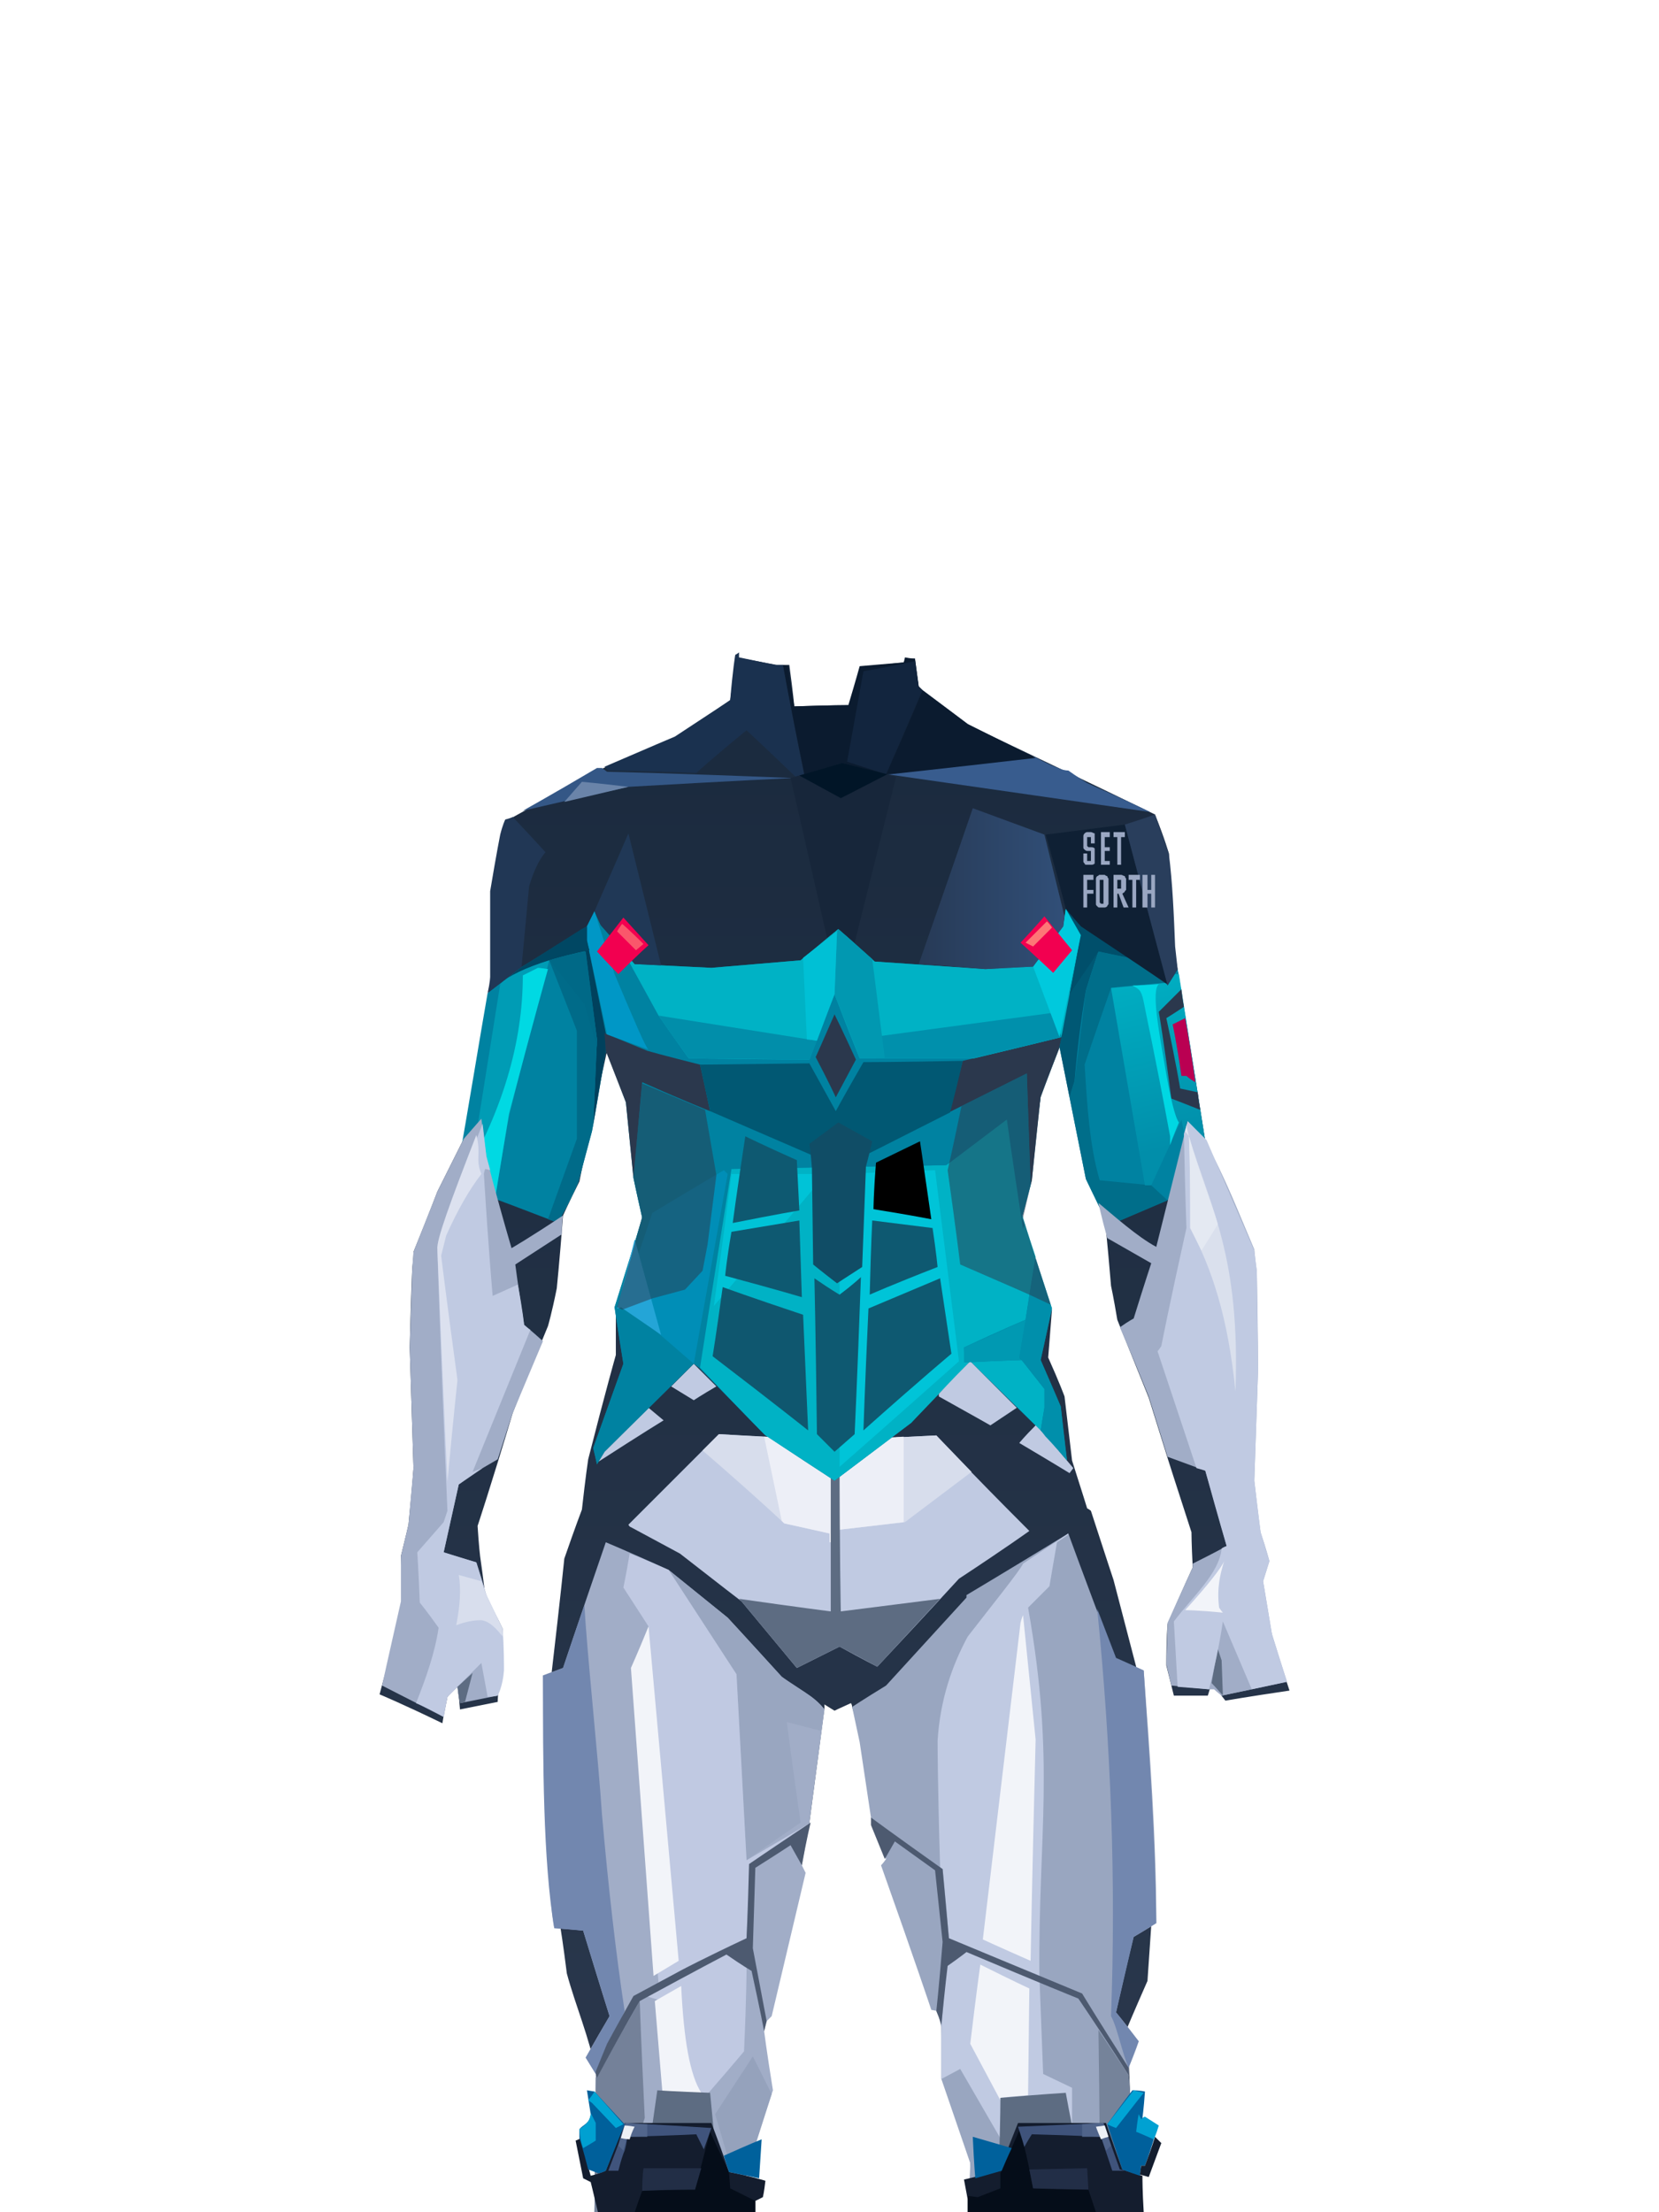 <?xml version="1.0" encoding="UTF-8"?><svg width="1320px" height="1760px" viewBox="0 0 1320 1760" version="1.1" xmlns="http://www.w3.org/2000/svg" xmlns:xlink="http://www.w3.org/1999/xlink"><defs><linearGradient x1="50%" y1="0%" x2="50%" y2="100%" id="id-85811"><stop stop-color="#1A2A3E" offset="0%"></stop><stop stop-color="#2B384D" offset="100%"></stop></linearGradient><linearGradient x1="50%" y1="0%" x2="50%" y2="100%" id="id-85812"><stop stop-color="#0082A1" offset="0%"></stop><stop stop-color="#0082A1" offset="100%"></stop></linearGradient><linearGradient x1="46%" y1="0%" x2="55%" y2="83%" id="id-85813"><stop stop-color="#00AEC2" offset="0%"></stop><stop stop-color="#018EAA" offset="100%"></stop></linearGradient><linearGradient x1="0%" y1="50%" x2="100%" y2="50%" id="id-85814"><stop stop-color="#273A56" offset="0%"></stop><stop stop-color="#314F78" offset="100%"></stop></linearGradient></defs><g transform=" translate(302,519)" id="id-85815"><path d=" M 289,1241 C 211,1241 171,1241 171,1241 C 172,1169 173,1134 173,1134 C 172,1131 172,1129 172,1129 C 167,1102 156,1077 149,1051 C 146,1027 144,1015 144,1015 C 140,879 137,811 137,811 C 144,751 147,721 147,721 C 156,695 161,682 161,682 C 164,655 166,642 166,642 C 180,587 188,559 188,559 C 188,535 188,523 188,523 C 202,474 209,449 209,449 C 205,428 203,418 203,418 C 199,377 197,357 197,357 C 186,330 181,317 181,317 C 166,386 159,421 159,421 C 150,439 146,448 146,448 C 143,487 141,506 141,506 C 137,526 134,536 134,536 C 115,582 106,605 106,605 C 88,665 78,695 78,695 C 79,711 80,719 80,719 C 83,740 84,750 84,750 C 94,768 98,777 98,777 C 97,802 96,814 96,814 C 94,828 94,835 94,835 C 74,839 64,841 64,841 C 63,829 62,823 62,823 C 56,828 54,831 54,831 C 51,845 50,852 50,852 C 17,836 0,829 0,829 C 12,784 19,762 19,762 C 18,733 17,719 17,719 C 21,703 23,694 23,694 C 26,664 27,649 27,649 C 25,585 24,553 24,553 C 25,511 26,490 26,490 C 27,482 27,477 27,477 C 40,445 46,429 46,429 C 60,401 67,387 67,387 C 81,302 89,259 89,259 C 89,213 89,190 89,190 C 94,160 97,144 97,144 C 99,137 101,134 101,134 C 151,106 176,93 176,93 C 215,76 235,68 235,68 C 265,48 279,38 279,38 C 282,16 284,4 284,4 C 305,8 316,10 316,10 C 322,10 326,10 326,10 C 329,32 330,43 330,43 C 359,42 374,42 374,42 C 380,22 382,12 382,12 C 406,9 418,8 418,8 C 418,6 418,5 418,5 C 423,5 426,5 426,5 C 428,20 429,28 429,28 C 456,48 469,58 469,58 C 568,105 617,129 617,129 C 625,149 628,160 628,160 C 631,209 632,234 632,234 C 649,337 657,389 657,389 C 682,448 694,478 694,478 C 694,598 694,658 694,658 C 699,713 702,740 702,740 C 707,768 710,782 710,782 C 719,811 724,826 724,826 C 690,831 673,834 673,834 C 666,825 662,820 662,820 C 660,827 659,830 659,830 C 641,830 632,830 632,830 C 628,814 626,806 626,806 C 626,784 627,773 627,773 C 640,743 647,728 647,728 C 646,709 646,700 646,700 C 633,660 627,641 627,641 C 617,609 612,593 612,593 C 595,551 587,531 587,531 C 584,513 582,504 582,504 C 579,468 577,450 577,450 C 568,429 563,418 563,418 C 549,347 542,312 542,312 C 531,340 526,354 526,354 C 521,387 519,424 511,450 C 527,498 535,523 535,523 C 533,548 532,561 532,561 C 541,581 545,592 545,592 C 549,626 551,643 551,643 C 559,668 563,681 563,681 C 565,682 566,683 566,683 C 578,720 584,738 584,738 C 596,784 602,807 602,807 C 610,945 614,1013 614,1013 C 612,1042 611,1057 611,1057 C 600,1082 595,1094 595,1094 C 599,1192 601,1241 601,1241 C 513,1240 469,1240 469,1240 C 470,1214 470,1201 470,1201 C 456,1157 448,1134 448,1134 C 447,1100 447,1083 447,1083 C 400,920 376,839 376,839 C 376,837 375,836 375,836 C 366,840 362,842 362,842 C 357,839 354,837 354,837 C 354,839 354,840 354,840 C 346,901 342,931 342,931 C 317,1043 305,1099 305,1099 L 286,1222 L 289,1241 Z" fill="url(#id-85811)" id="id-85816"></path><g transform=" translate(198,622)" id="id-85817"><path d=" M 72,0 C 24,48 0,72 0,72 C 1,74 2,74 2,74 C 28,88 41,95 41,95 C 73,120 90,133 90,133 C 119,168 134,186 134,186 C 156,175 168,169 168,169 C 188,180 198,185 198,185 C 242,138 263,115 263,115 C 301,90 319,77 319,77 C 269,27 245,1 245,1 L 164,5 C 103,2 72,0 72,0 Z" fill="#C0CAE2" id="id-85818"></path><path d=" M 59,13 C 103,51 124,71 124,71 C 148,76 160,79 160,79 C 160,83 160,86 160,86 C 162,86 163,86 163,86 C 167,79 168,76 168,76 C 203,72 220,70 220,70 L 273,30 L 245,1 L 164,5 L 72,0 C 64,8 59,13 59,13 Z" fill="#D7DDEC" id="id-85819"></path><path d=" M 108,2 L 122,69 L 124,71 L 160,79 L 160,86 L 163,86 C 167,79 168,76 168,76 C 202,72 219,70 219,70 L 219,2 L 164,5 C 126,3 108,2 108,2 Z" fill="#EDEFF7" id="id-85820"></path><path d=" M 88,131 C 137,138 161,141 161,141 C 161,54 161,10 161,10 C 166,10 168,10 168,10 C 168,97 169,141 169,141 L 248,131 L 198,185 L 168,169 L 134,186 L 90,133 C 89,132 88,131 88,131 Z" fill="#5D6C82" id="id-85821"></path></g><g transform=" translate(60,0)" id="id-85822"><path d=" M 113,646 C 111,637 110,633 110,633 C 126,588 134,566 134,566 C 129,536 127,521 127,521 C 142,474 149,450 149,450 C 144,428 142,418 142,418 C 138,378 136,358 136,358 C 126,331 120,317 120,317 C 113,360 109,381 109,381 L 98,422 C 90,440 85,448 85,448 C 85,453 85,455 85,455 C 28,433 0,423 0,423 C 12,355 20,305 26,271 C 43,258 52,251 52,251 C 88,229 105,218 105,218 C 109,210 111,206 111,206 C 114,213 116,217 116,217 C 134,237 143,248 143,248 C 184,250 204,251 204,251 C 251,247 275,245 275,245 C 295,229 305,220 305,220 C 324,237 334,246 334,246 C 392,250 422,252 422,252 C 447,250 460,250 460,250 C 476,228 484,218 484,218 C 486,208 486,204 486,204 C 494,213 498,218 498,218 C 544,249 567,265 567,265 L 575,252 C 593,365 602,421 602,421 C 547,444 520,456 520,456 C 508,432 502,419 502,419 C 488,349 481,314 481,314 C 471,340 466,353 466,353 C 461,398 459,420 459,420 C 454,440 451,450 451,450 C 467,498 475,522 475,522 C 469,550 466,563 466,563 C 477,588 482,600 482,600 C 485,629 487,643 487,643 C 476,630 471,624 471,624 C 430,584 410,564 410,564 C 378,596 363,613 363,613 C 322,644 302,659 302,659 C 265,635 246,622 246,622 C 209,584 190,565 190,565 L 119,636 C 115,642 113,646 113,646 Z" fill="url(#id-85812)" id="id-85823"></path><path d=" M 466,619 L 469,601 C 469,595 469,590 469,586 C 457,571 451,563 451,563 C 421,564 406,565 406,565 C 405,557 405,553 405,553 C 437,538 454,531 454,531 C 459,498 462,481 462,481 C 455,460 452,450 452,450 C 444,397 440,371 440,371 C 407,396 391,408 391,408 C 277,410 220,411 220,411 C 203,517 195,569 195,569 C 229,605 247,623 247,623 C 284,647 302,659 302,659 L 363,613 L 410,564 C 447,600 466,619 466,619 Z" fill="#00B2C5" id="id-85824"></path><path d=" M 114,644 C 148,622 166,611 166,611 L 154,601 L 119,636 C 116,641 114,644 114,644 Z" fill="#C0CAE2" id="id-85825"></path><path d=" M 190,595 L 172,584 L 190,566 L 208,584 C 196,591 190,595 190,595 Z" fill="#C0CAE2" id="id-85826"></path><path d=" M 385,590 C 385,591 385,592 385,592 C 412,607 426,615 426,615 L 447,601 L 410,564 C 393,581 385,590 385,590 Z" fill="#C0CAE2" id="id-85827"></path><path d=" M 462,615 C 453,624 449,629 449,629 C 476,645 489,653 489,653 L 492,649 L 471,624 C 465,618 462,615 462,615 Z" fill="#C0CAE2" id="id-85828"></path><path d=" M 487,643 C 476,630 470,624 470,624 C 467,620 466,619 466,619 C 468,607 469,601 469,601 C 469,591 469,586 469,586 C 456,569 449,561 449,561 L 462,482 L 475,522 L 466,563 L 482,600 L 487,643 Z" fill="#008FAB" id="id-85829"></path><path d=" M 451,563 C 421,564 405,565 405,565 C 405,557 405,553 405,553 L 454,531 L 449,561 C 450,563 451,563 451,563 Z" fill="#0099B2" id="id-85830"></path><path d=" M 306,648 C 306,492 306,415 306,415 C 357,413 382,412 382,412 L 401,564 C 338,620 306,648 306,648 Z" fill="#00C4D8" id="id-85831"></path><path d=" M 206,520 C 266,450 295,415 295,415 L 220,415 C 211,485 206,520 206,520 Z" fill="#00C3D7" id="id-85832"></path><path d=" M 113,646 L 110,633 L 134,566 L 127,521 L 149,450 C 144,428 142,418 142,418 C 147,368 149,342 149,342 C 255,387 307,410 307,410 C 406,360 455,335 455,335 L 458,424 C 453,441 451,450 451,450 C 453,454 453,456 453,456 C 452,458 452,459 452,459 C 443,400 439,371 439,371 C 406,395 390,408 390,408 C 275,410 217,411 217,411 L 194,569 L 190,566 L 119,636 L 113,646 Z" fill="#0082A1" id="id-85833"></path><path d=" M 133,517 C 149,470 157,446 157,446 C 195,423 214,412 214,412 L 217,415 L 190,566 C 152,533 133,517 133,517 Z" fill="#008EB7" id="id-85834"></path><path d=" M 129,522 C 131,522 132,521 132,521 C 154,536 164,543 164,543 L 143,467 C 134,504 129,522 129,522 Z" fill="#24A5D7" id="id-85835"></path><path d=" M 231,385 C 224,431 221,454 221,454 C 256,447 274,444 274,444 L 272,404 C 245,392 231,385 231,385 Z" fill="#0E5971" id="id-85836"></path><path d=" M 220,461 C 216,484 215,496 215,496 C 256,507 276,513 276,513 L 274,452 C 238,458 220,461 220,461 Z" fill="#0E5971" id="id-85837"></path><path d=" M 213,505 C 208,542 205,560 205,560 C 256,599 281,619 281,619 L 277,527 C 235,513 213,505 213,505 Z" fill="#0F576F" id="id-85838"></path><path d=" M 286,498 C 299,507 306,511 306,511 C 318,502 323,497 323,497 C 320,581 318,622 318,622 L 302,636 L 288,622 C 287,540 286,498 286,498 Z" fill="#0E5971" id="id-85839"></path><path d=" M 329,522 C 326,587 325,619 325,619 C 371,578 395,558 395,558 L 386,498 C 348,514 329,522 329,522 Z" fill="#0E5971" id="id-85840"></path><path d=" M 384,489 C 348,503 330,511 330,511 C 331,471 332,452 332,452 L 380,458 C 383,478 384,489 384,489 Z" fill="#0E5971" id="id-85841"></path><path d=" M 333,443 C 364,448 379,451 379,451 C 373,409 370,389 370,389 L 335,406 C 333,431 333,443 333,443 Z" id="id-85842"></path><path d=" M 105,218 C 103,220 101,221 101,221 C 109,279 113,308 113,308 L 110,376 L 120,317 L 120,303 L 105,229 C 105,222 105,218 105,218 Z" fill="#00415D" id="id-85843"></path><path d=" M 203,365 C 198,341 195,328 195,328 C 167,321 153,317 153,317 L 119,303 L 120,317 L 136,358 L 142,418 L 149,342 C 185,358 203,365 203,365 Z" fill="#2B384D" id="id-85844"></path><path d=" M 404,325 L 393,366 L 455,335 L 458,424 L 459,420 L 466,353 C 476,327 481,314 481,314 L 483,306 C 430,319 404,325 404,325 Z" fill="#2B384D" id="id-85845"></path><path d=" M 404,325 C 352,326 325,326 325,326 C 310,352 303,365 303,365 L 282,327 L 195,328 L 203,365 L 307,410 L 394,366 C 401,339 404,325 404,325 Z" fill="#015873" id="id-85846"></path><path d=" M 282,391 C 297,380 305,374 305,374 C 323,384 332,389 332,389 C 329,402 327,409 327,409 C 325,462 324,489 324,489 C 310,498 304,502 304,502 C 291,492 285,487 285,487 L 284,410 C 283,397 282,391 282,391 Z" fill="#104D66" id="id-85847"></path><path d=" M 186,323 C 250,324 282,324 282,324 C 295,289 302,272 302,272 C 315,306 322,323 322,323 L 413,323 C 459,312 483,306 483,306 L 498,225 L 486,204 L 484,218 L 460,250 L 422,252 L 334,246 L 305,220 L 275,245 L 204,251 C 164,249 143,248 143,248 C 137,241 134,238 134,238 L 162,289 C 178,312 186,323 186,323 Z" fill="#00B2C5" id="id-85848"></path><path d=" M 162,289 L 288,309 L 282,324 L 186,323 C 170,301 162,289 162,289 Z" fill="#018EAA" id="id-85849"></path><path d=" M 318,308 L 335,323 L 412,323 C 459,312 483,306 483,306 L 474,287 C 370,301 318,308 318,308 Z" fill="#0090AC" id="id-85850"></path><path d=" M 342,323 L 332,244 C 314,228 305,220 305,220 L 304,222 L 302,272 L 322,323 C 335,323 342,323 342,323 Z" fill="#0198B1" id="id-85851"></path><path d=" M 280,308 L 277,243 L 304,222 L 302,272 L 288,309 C 283,308 280,308 280,308 Z" fill="#00C0D5" id="id-85852"></path><path d=" M 154,316 C 132,308 121,304 121,304 L 105,229 L 105,218 C 109,210 111,206 111,206 L 127,256 C 143,294 152,315 154,316 Z" fill="#0097C6" id="id-85853"></path><path d=" M 105,218 C 105,225 105,229 105,229 C 106,234 107,237 107,237 C 82,242 60,249 42,259 L 52,251 L 101,220 L 105,218 Z" fill="#004763" id="id-85854"></path><path stroke="#979797" id="id-85855"></path><path d=" M 75,245 C 90,283 97,301 97,301 C 97,359 97,387 97,387 L 74,451 L 85,455 L 85,448 L 98,422 L 109,381 L 110,376 L 113,308 L 104,238 C 88,241 78,244 75,245 Z" fill="#006B89" id="id-85856"></path><path d=" M 75,245 C 94,268 103,280 103,280 L 113,314 L 113,308 L 104,238 C 88,241 79,244 75,245 Z" fill="#006987" id="id-85857"></path><path d=" M 75,245 C 53,328 43,369 43,369 C 35,413 32,434 32,434 L 10,427 L 36,264 C 43,257 56,251 75,245 Z" fill="#009CB5" id="id-85858"></path><path d=" M 74,252 C 68,251 66,251 66,251 L 54,257 C 54,310 38,366 3,424 L 32,434 L 43,367 C 63,291 74,252 74,252 Z" fill="#00D9E3" id="id-85859"></path><path d=" M 536,243 C 520,240 512,238 512,238 C 505,259 502,269 502,269 C 498,293 495,317 493,341 L 489,354 L 481,314 L 498,225 L 486,204 L 498,218 L 536,243 Z" fill="#005874" id="id-85860"></path><path d=" M 486,204 C 494,221 497,229 497,229 C 492,258 489,272 489,272 C 504,250 512,238 512,238 L 536,243 L 498,218 C 490,209 486,204 486,204 Z" fill="#004F6B" id="id-85861"></path><path d=" M 565,263 C 536,265 522,267 522,267 C 508,307 501,328 501,328 C 503,361 505,393 513,420 L 554,424 L 567,436 L 520,456 L 502,419 L 489,354 L 493,341 L 502,269 L 512,238 L 536,243 C 555,256 565,263 565,263 Z" fill="#006E8A" id="id-85862"></path><path d=" M 549,424 L 522,267 L 565,263 C 567,264 567,265 567,265 C 571,259 573,256 573,256 L 576,256 L 597,389 L 582,373 C 581,378 580,381 580,381 L 578,372 L 554,424 L 549,424 Z" fill="url(#id-85813)" id="id-85863"></path><path d=" M 569,392 C 569,387 569,385 569,385 C 557,320 549,284 548,278 C 546,268 544,268 539,265 C 553,265 560,264 560,264 C 554,269 560,301 565,330 C 569,354 573,370 576,374 C 571,386 569,392 569,392 Z" fill="#00D7E3" id="id-85864"></path><path d=" M 593,364 C 578,358 570,355 570,355 C 564,309 560,286 560,286 C 572,274 578,268 578,268 C 579,277 580,282 580,282 C 571,288 566,291 566,291 C 574,328 577,347 577,347 L 591,350 C 592,360 593,364 593,364 Z" fill="#2B384D" id="id-85865"></path><path d=" M 589,342 C 584,339 582,337 582,337 C 580,337 578,337 578,337 C 574,309 571,296 571,296 L 581,291 C 587,325 589,342 589,342 Z" fill="#BA0052" id="id-85866"></path><path d=" M 460,250 L 481,306 L 498,225 L 486,204 L 484,218 C 468,239 460,250 460,250 Z" fill="#00C9DD" id="id-85867"></path><path d=" M 302,288 C 292,311 287,322 287,322 C 298,343 303,354 303,354 L 319,324 C 308,300 302,288 302,288 Z" fill="#2B384D" id="id-85868"></path><path d=" M 26,271 C 28,262 28,258 28,258 C 28,213 28,190 28,190 C 33,160 36,145 36,145 C 38,137 40,133 40,133 C 44,132 46,131 46,131 C 63,149 72,159 72,159 C 67,165 63,173 59,186 L 53,250 C 35,264 26,271 26,271 Z" fill="#213755" id="id-85869"></path><path d=" M 111,206 C 129,165 138,144 138,144 L 164,249 L 143,248 L 116,217 C 113,209 111,206 111,206 Z" fill="#203856" id="id-85870"></path><path d=" M 54,126 C 110,113 138,107 138,107 C 225,102 269,100 269,100 C 170,96 121,95 121,95 L 117,92 L 113,92 C 74,115 54,126 54,126 Z" fill="#345786" id="id-85871"></path><path d=" M 138,107 C 113,104 101,103 101,103 L 87,119 C 121,111 138,107 138,107 Z" fill="#6A84A9" id="id-85872"></path><path d=" M 278,98 C 273,98 271,99 271,99 C 245,74 232,62 232,62 C 205,84 192,96 192,96 C 146,94 122,94 122,94 C 120,92 119,91 119,91 C 156,75 175,67 175,67 C 204,48 219,38 219,38 C 221,14 223,2 223,2 C 225,1 226,0 226,0 C 226,3 226,4 226,4 C 245,8 255,10 255,10 L 261,10 C 272,69 278,98 278,98 Z" fill="#1A314F" id="id-85873"></path><path d=" M 296,227 C 277,143 267,100 267,100 C 294,92 308,88 308,88 C 337,95 351,99 351,99 L 318,231 L 305,220 C 299,225 296,227 296,227 Z" fill="#17263A" id="id-85874"></path><path d=" M 369,248 C 398,165 412,124 412,124 C 450,138 469,145 469,145 L 485,210 L 484,218 L 460,250 L 422,252 C 387,249 369,248 369,248 Z" fill="url(#id-85814)" id="id-85875"></path><path d=" M 486,204 C 476,165 470,145 470,145 L 533,137 L 567,264 L 498,218 C 490,209 486,204 486,204 Z" fill="#0F2034" id="id-85876"></path><path d=" M 553,127 C 414,107 344,97 344,97 L 461,83 C 470,88 477,91 480,92 C 482,93 485,94 488,94 C 495,99 500,102 503,104 C 537,119 553,127 553,127 Z" fill="#385C8E" id="id-85877"></path><path d=" M 567,265 C 544,179 533,137 533,137 C 549,132 557,129 557,129 C 564,149 568,160 568,160 C 571,184 572,209 573,234 L 575,252 L 567,265 Z" fill="#293E5C" id="id-85878"></path><path d=" M 462,84 C 384,93 346,97 346,97 C 344,97 343,97 343,97 C 363,52 372,30 372,30 L 408,57 C 444,75 462,84 462,84 Z" fill="#0B1B2F" id="id-85879"></path><path d=" M 261,10 C 264,11 265,11 265,11 C 268,32 270,43 270,43 C 299,42 313,42 313,42 C 319,22 322,11 322,11 C 345,9 357,8 357,8 C 358,5 358,4 358,4 C 363,5 366,5 366,5 L 369,27 L 372,30 L 343,97 L 308,88 L 278,97 C 266,39 261,10 261,10 Z" fill="#0B1B2F" id="id-85880"></path><path d=" M 366,7 C 338,13 325,15 325,15 L 312,87 L 343,97 L 372,30 L 369,28 C 367,14 366,7 366,7 Z" fill="#12253E" id="id-85881"></path><path d=" M 344,97 C 319,110 307,116 307,116 L 274,98 L 308,88 C 332,94 344,97 344,97 Z" fill="#011527" id="id-85882"></path><path d=" M 476,255 C 459,239 450,231 450,231 C 463,217 469,210 469,210 L 491,237 C 481,249 476,255 476,255 Z" fill="#F20050" id="id-85883"></path><path d=" M 475,219 C 465,229 460,234 460,234 C 456,232 454,231 454,231 L 471,214 C 474,217 475,219 475,219 Z" fill="#FD7676" id="id-85884"></path><path d=" M 113,238 C 124,250 130,256 130,256 C 146,240 154,233 154,233 L 134,211 C 120,229 113,238 113,238 Z" fill="#F20050" id="id-85885"></path><path d=" M 133,216 C 130,220 129,222 129,222 C 139,232 144,237 144,237 L 150,232 C 139,221 133,216 133,216 Z" fill="#FA576B" id="id-85886"></path></g><path d=" M 566,169 C 567,169 568,169 569,168 C 569,167 569,167 569,166 L 569,166 L 569,158 C 569,157 569,156 569,156 C 568,155 567,155 566,155 L 566,155 L 564,155 C 564,155 564,155 563,154 C 563,154 563,154 563,154 L 563,154 L 563,147 C 563,147 563,147 563,147 C 564,147 564,147 564,147 L 564,147 L 565,147 C 566,147 566,147 566,147 C 566,147 566,147 566,147 L 566,147 L 566,152 L 569,152 L 569,146 C 569,146 569,145 569,144 C 568,144 567,143 566,143 L 566,143 L 563,143 C 562,143 561,144 561,144 C 560,145 560,146 560,146 L 560,146 L 560,155 C 560,156 560,156 561,157 C 561,157 562,158 563,158 L 563,158 L 565,158 C 566,158 566,158 566,158 C 566,158 566,158 566,159 L 566,159 L 566,165 C 566,165 566,165 566,166 C 566,166 566,166 565,166 L 565,166 L 564,166 C 564,166 564,166 563,166 C 563,165 563,165 563,165 L 563,165 L 563,160 L 560,160 L 560,166 C 560,167 560,167 561,168 C 561,169 562,169 563,169 L 563,169 L 566,169 Z M 581,169 L 581,166 L 577,166 L 577,158 L 581,158 L 581,155 L 577,155 L 577,147 L 581,147 L 581,143 L 574,143 L 574,169 L 581,169 Z M 590,169 L 590,147 L 593,147 L 593,143 L 584,143 L 584,147 L 587,147 L 587,169 L 590,169 Z M 563,203 L 563,192 L 568,192 L 568,189 L 563,189 L 563,181 L 568,181 L 568,177 L 560,177 L 560,203 L 563,203 Z M 577,203 C 577,203 578,203 579,202 C 579,201 580,201 580,200 L 580,200 L 580,180 C 580,180 579,179 579,178 C 578,178 577,177 577,177 L 577,177 L 573,177 C 572,177 572,178 571,178 C 570,179 570,180 570,180 L 570,180 L 570,200 C 570,201 570,201 571,202 C 572,203 572,203 573,203 L 573,203 L 577,203 Z M 576,200 L 574,200 C 574,200 574,200 574,200 C 573,199 573,199 573,199 L 573,199 L 573,181 C 573,181 573,181 574,181 C 574,181 574,181 574,181 L 574,181 L 576,181 C 576,181 576,181 576,181 C 576,181 576,181 576,181 L 576,181 L 576,199 C 576,199 576,199 576,200 C 576,200 576,200 576,200 L 576,200 Z M 587,203 L 587,192 L 588,192 L 592,203 L 596,203 L 591,192 C 592,191 593,191 593,190 C 593,190 594,189 594,189 L 594,189 L 594,180 C 594,180 593,179 593,178 C 592,178 591,177 590,177 L 590,177 L 584,177 L 584,203 L 587,203 Z M 589,188 L 587,188 L 587,181 L 589,181 C 590,181 590,181 590,181 C 590,181 590,181 590,181 L 590,181 L 590,188 C 590,188 590,188 590,188 C 590,188 590,188 589,188 L 589,188 Z M 602,203 L 602,181 L 605,181 L 605,177 L 596,177 L 596,181 L 599,181 L 599,203 L 602,203 Z M 611,203 L 611,192 L 614,192 L 614,203 L 617,203 L 617,177 L 614,177 L 614,189 L 611,189 L 611,177 L 607,177 L 607,203 L 611,203 Z" fill="#9AA7C2" id="id-85887" fill-rule="nonzero"></path><g transform=" translate(2,371)" id="id-85888"><path d=" M 144,77 C 117,95 103,103 103,103 C 89,55 83,30 83,30 L 79,0 L 65,16 L 44,58 L 25,106 L 24,119 L 22,182 L 25,278 L 21,323 L 15,348 C 15,372 15,384 15,384 C 5,428 0,451 0,451 L 49,476 L 52,460 C 57,455 60,452 60,452 C 61,461 62,465 62,465 L 92,459 L 94,443 L 96,406 C 87,388 83,379 83,379 C 78,362 75,353 75,353 C 58,348 49,345 49,345 C 57,309 61,291 61,291 C 73,282 80,278 80,278 L 92,271 C 100,246 104,234 104,234 C 120,196 128,177 128,177 C 118,168 113,164 113,164 C 108,132 106,116 106,116 L 143,92 C 143,82 144,77 144,77 Z" fill="#A1ADC7" id="id-85889"></path><path d=" M 86,41 C 83,40 82,40 82,40 C 81,43 81,44 81,44 C 85,109 88,141 88,141 L 108,132 C 112,153 113,164 113,164 C 116,167 118,168 118,168 L 72,281 L 80,278 L 61,291 L 49,345 L 75,353 L 83,379 L 96,406 C 97,422 97,433 97,439 C 96,452 92,459 92,459 C 87,460 84,460 84,460 L 79,433 C 71,441 62,450 52,460 C 50,470 49,476 49,476 C 35,468 27,465 27,465 C 35,445 42,425 45,405 C 35,391 30,385 30,385 C 29,359 28,345 28,345 C 42,329 49,321 49,321 C 51,315 52,312 52,312 C 46,174 44,104 44,104 C 55,70 67,37 80,4 L 83,30 C 85,37 86,41 86,41 Z" fill="#C0CAE2" id="id-85890"></path><path d=" M 79,44 C 74,32 79,28 75,13 C 54,67 43,97 44,104 C 49,227 52,289 52,289 C 57,235 60,208 60,208 C 51,142 47,109 47,109 L 51,93 C 60,73 69,57 79,44 Z" fill="#DCE1EF" id="id-85891"></path><path d=" M 96,412 C 91,406 86,400 79,399 C 73,399 67,400 59,403 C 62,388 63,374 61,363 L 79,368 L 83,379 L 96,406 C 96,410 96,412 96,412 Z" fill="#D8DEED" id="id-85892"></path><path d=" M 62,465 C 65,464 66,464 66,464 L 72,441 L 60,452 C 61,461 62,465 62,465 Z" fill="#5D6C82" id="id-85893"></path></g><g transform=" translate(572,373)" id="id-85894"><path d=" M 150,446 L 98,457 C 94,454 92,452 92,452 C 89,452 88,452 88,452 L 58,449 L 54,432 L 55,399 C 68,370 75,355 75,355 C 75,353 75,352 75,352 C 93,343 102,338 102,338 C 91,298 85,278 85,278 L 55,267 C 45,235 40,219 40,219 C 25,182 17,164 17,164 C 24,159 28,157 28,157 C 37,128 42,113 42,113 L 7,93 C 2,75 0,65 0,65 C 12,75 31,92 46,100 L 71,0 C 81,11 85,16 85,16 C 101,45 112,74 124,102 C 125,114 126,119 126,119 C 127,172 127,198 127,198 C 125,257 124,286 124,286 C 127,313 129,327 129,327 C 134,342 136,350 136,350 L 131,366 L 138,408 C 146,434 150,446 150,446 Z" fill="#A1ADC7" id="id-85895"></path><path d=" M 90,447 C 96,416 99,399 98,396 L 122,452 L 98,457 C 93,450 90,447 90,447 Z" fill="#A1ADC7" id="id-85896"></path><path d=" M 90,447 C 93,429 95,420 95,420 L 98,429 L 99,457 C 93,450 90,447 90,447 Z" fill="#5D6C82" id="id-85897"></path><path d=" M 71,0 C 69,7 68,10 68,10 C 69,60 70,85 70,85 C 56,148 50,179 50,179 C 48,182 47,183 47,183 L 78,276 L 85,278 C 96,318 102,338 102,338 C 99,339 98,340 98,340 C 96,360 75,378 60,398 L 63,450 L 88,452 C 92,436 96,418 99,398 L 122,452 L 150,446 L 138,408 L 131,366 L 136,350 L 129,327 L 124,286 L 127,198 L 126,119 L 124,103 L 86,15 C 76,5 71,0 71,0 Z" fill="#C0CAE2" id="id-85898"></path><path d=" M 70,3 C 71,9 72,12 72,12 L 69,8 C 70,4 70,3 70,3 Z" fill="#DFE5F0" id="id-85899"></path><path d=" M 72,12 C 73,36 73,60 73,85 C 90,117 103,155 109,215 C 113,107 89,69 72,12 Z" fill="#DAE0ED" id="id-85900"></path><path d=" M 82,103 L 95,82 C 91,68 79,37 72,12 C 73,38 73,62 73,85 C 79,97 82,103 82,103 Z" fill="#E4E9F2" id="id-85901"></path><path d=" M 99,391 C 79,389 69,389 69,389 C 88,368 98,355 100,350 C 97,360 94,371 96,387 C 98,390 99,391 99,391 Z" fill="#F2F4F9" id="id-85902"></path></g><g transform=" translate(130,708)" id="id-85903"><path d=" M 50,0 C 27,67 16,100 16,100 C 5,104 0,106 0,106 C 2,221 5,288 9,307 C 24,308 32,309 32,309 C 46,355 53,377 53,377 C 40,399 34,410 34,410 C 39,418 42,423 42,423 C 41,497 41,534 41,534 C 121,533 162,533 162,533 C 159,520 158,514 158,514 C 174,462 183,436 183,436 C 178,405 176,389 176,389 C 177,384 178,381 178,381 C 181,378 182,377 182,377 C 200,301 209,263 209,263 C 207,259 206,257 206,257 C 210,235 212,223 212,223 C 220,163 224,133 224,133 C 215,121 201,116 190,107 C 161,75 147,60 147,60 L 100,22 C 67,7 50,0 50,0 Z" fill="#A1ADC7" id="id-85904"></path><path d=" M 33,50 C 35,88 44,171 47,217 C 52,274 58,327 65,373 L 42,423 L 34,410 L 53,377 L 32,309 L 9,307 C 0,253 0,175 0,106 L 16,100 C 27,67 33,50 33,50 Z" fill="#7287AF" id="id-85905"></path><path d=" M 182,439 C 172,419 167,409 167,409 L 137,455 L 160,533 L 162,533 L 158,514 C 174,464 182,439 182,439 Z" fill="#95A2BC" id="id-85906"></path><path d=" M 57,533 C 73,483 81,458 81,458 C 78,396 77,365 77,365 L 42,426 L 41,534 C 51,534 57,533 57,533 Z" fill="#748199" id="id-85907"></path><path d=" M 205,223 C 176,243 162,253 162,253 L 154,105 L 100,22 L 147,60 L 190,107 C 203,116 217,124 224,133 C 222,145 221,150 221,150 L 194,143 C 201,196 205,223 205,223 Z" fill="#99A6C0" id="id-85908"></path><path d=" M 69,9 C 66,27 64,36 64,36 C 77,56 84,67 84,67 C 76,89 72,100 72,100 C 85,267 92,351 92,351 C 85,357 82,361 82,361 C 88,363 92,364 92,364 C 98,437 101,473 101,473 C 141,428 160,405 160,405 C 162,361 162,339 162,339 C 162,323 162,315 162,315 C 164,276 165,257 165,257 C 197,235 212,224 212,224 L 213,223 L 162,253 L 154,105 L 100,22 C 80,13 69,9 69,9 Z" fill="#C0C9E2" id="id-85909"></path><path d=" M 84,67 C 75,89 70,100 70,100 C 82,263 88,345 88,345 L 108,333 C 92,156 84,67 84,67 Z" fill="#F2F4F9" id="id-85910"></path><path d=" M 126,438 C 105,437 95,437 95,437 C 91,389 89,365 89,365 L 110,353 C 112,396 117,424 126,438 Z" fill="#F2F4F9" id="id-85911"></path><path d=" M 156,533 C 145,512 139,501 139,501 C 135,459 133,438 133,438 C 105,437 91,436 91,436 L 82,499 L 52,534 C 122,533 156,533 156,533 Z" fill="#5D6C82" id="id-85912"></path><path d=" M 213,223 C 180,245 164,256 164,256 C 163,295 162,315 162,315 C 128,331 111,340 111,340 C 85,354 72,361 72,361 C 58,386 51,399 51,399 L 42,421 C 42,425 43,426 43,426 C 65,385 77,365 77,365 C 123,340 146,328 146,328 C 159,337 166,341 166,341 C 173,373 176,389 176,389 L 178,381 L 167,323 L 169,259 C 188,247 197,241 197,241 L 206,257 C 210,235 213,223 213,223 Z" fill="#4D5A70" id="id-85913"></path></g><g transform=" translate(189,335)" id="id-85914"><path d=" M 407,791 C 413,777 415,770 415,770 C 403,754 397,747 397,747 C 406,707 411,687 411,687 C 423,680 429,676 429,676 C 429,609 424,542 419,475 L 396,465 C 371,399 359,366 359,366 C 305,399 278,415 278,415 C 278,416 278,417 278,417 C 235,464 214,487 214,487 C 196,498 187,504 187,504 L 193,532 C 199,572 202,592 202,592 C 210,614 214,625 214,625 C 212,628 210,630 210,630 C 237,706 250,745 250,745 L 255,746 L 258,759 L 258,800 L 281,867 L 280,906 L 415,906 L 412,877 L 415,844 L 409,822 L 407,797 L 407,791 Z" fill="#99A6C0" id="id-85816"></path><path d=" M 258,800 C 258,772 258,759 258,759 L 262,710 L 264,688 C 261,651 259,633 259,633 C 257,632 257,631 257,631 C 255,565 255,531 255,531 C 257,499 266,472 279,448 C 296,426 321,395 323,390 L 359,366 C 359,367 359,367 359,367 C 353,371 350,373 350,373 C 346,396 344,408 344,408 C 333,419 327,425 327,425 C 349,549 335,604 336,718 C 338,770 339,796 339,796 L 362,807 C 362,873 362,906 362,906 C 347,906 339,906 339,906 L 273,792 L 258,800 Z" fill="#C0CAE2" id="id-85816"></path><path d=" M 329,706 C 304,695 291,689 291,689 C 311,521 321,437 321,437 C 322,433 323,431 323,431 L 333,530 C 330,647 329,706 329,706 Z" fill="#F2F4F9" id="id-85917"></path><path d=" M 289,709 C 315,722 328,728 328,728 L 327,813 C 312,814 305,815 305,815 C 305,816 305,817 305,817 L 281,772 C 286,730 289,709 289,709 Z" fill="#F2F4F9" id="id-85918"></path><path d=" M 407,791 L 415,770 L 397,747 L 411,687 L 429,676 C 428,599 423,539 419,475 C 404,468 397,465 397,465 C 387,439 382,426 382,426 C 393,536 397,643 393,750 C 398,759 402,780 407,791 Z" fill="#7287AF" id="id-85919"></path><path d=" M 290,906 C 295,892 299,877 304,862 C 305,831 305,815 305,815 C 340,812 357,811 357,811 C 363,844 367,861 367,861 L 401,906 C 327,906 290,906 290,906 Z" fill="#5D6C82" id="id-85920"></path><path d=" M 202,592 C 202,596 202,598 202,598 L 213,625 L 221,611 L 253,634 L 259,691 C 256,728 254,746 254,746 C 257,753 258,757 258,757 C 261,726 263,710 263,710 C 273,703 278,699 278,699 C 337,724 367,736 367,736 C 394,776 407,797 407,797 C 407,793 407,791 407,791 C 382,752 370,732 370,732 C 300,703 264,688 264,688 L 259,633 C 221,606 202,592 202,592 Z" fill="#4D5A70" id="id-85921"></path><path d=" M 401,906 C 410,906 415,906 415,906 C 413,887 412,877 412,877 C 414,855 415,844 415,844 L 409,822 L 407,797 C 391,773 383,761 383,761 C 384,829 384,863 384,863 L 377,875 C 393,896 401,906 401,906 Z" fill="#75839A" id="id-85922"></path><path d=" M 20,8 C 18,32 15,57 13,83 L 20,115 C 13,138 7,162 0,186 L 4,188 L 28,179 L 54,172 L 68,157 L 72,136 L 79,81 L 70,29 L 20,8 Z" fill="#2A384D" fill-opacity="0.500" id="id-85923"></path><path d=" M 326,0 L 274,26 C 267,60 263,77 263,77 C 270,127 273,152 273,152 C 310,168 328,176 328,176 L 345,184 C 330,138 323,115 323,115 L 329,89 L 326,0 Z" fill="#2A384D" fill-opacity="0.500" id="id-85924"></path></g><g transform=" translate(465,1144)" id="id-85925"><path d=" M 143,97 C 142,80 142,71 142,71 C 142,69 142,68 142,68 C 131,65 126,63 126,63 C 117,38 113,26 113,26 C 66,26 43,26 43,26 C 33,51 28,64 28,64 C 9,69 0,71 0,71 L 3,87 L 3,97 C 96,97 143,97 143,97 Z" fill="#141D2E" id="id-85926"></path><path d=" M 105,97 C 101,85 99,79 99,79 C 70,79 55,78 55,78 C 51,56 48,45 48,45 L 44,32 L 29,66 L 29,78 L 11,85 L 3,84 L 3,87 L 3,97 C 71,97 105,97 105,97 Z" fill="#050D19" id="id-85927"></path><path d=" M 9,70 C 23,66 30,64 30,64 C 35,52 38,46 38,46 L 7,37 C 8,59 9,70 9,70 Z" fill="#00619C" id="id-85928"></path><path d=" M 48,45 C 52,38 54,35 54,35 C 91,36 109,37 109,37 C 115,55 118,64 118,64 C 124,64 128,64 128,64 C 125,63 124,63 124,63 C 115,38 111,26 111,26 L 43,29 L 44,32 C 47,41 48,45 48,45 Z" fill="#3F537B" id="id-85929"></path><path d=" M 94,37 L 94,27 C 105,26 111,26 111,26 C 115,38 117,44 117,44 L 113,48 L 109,37 C 99,37 94,37 94,37 Z" fill="#50648A" id="id-85930"></path><path d=" M 52,63 L 98,62 L 99,79 L 55,78 C 53,68 52,63 52,63 Z" fill="#222E47" id="id-85931"></path><path d=" M 115,37 C 111,38 109,39 109,39 C 106,32 105,29 105,29 L 112,28 C 114,34 115,37 115,37 Z" fill="#EDF0F5" id="id-85932"></path><path d=" M 126,63 C 118,39 114,27 114,27 C 127,9 134,0 134,0 C 140,0 144,1 144,1 C 143,15 142,22 142,22 C 150,27 154,29 154,29 C 148,50 144,60 144,60 C 142,60 141,60 141,60 L 140,68 C 131,65 126,63 126,63 Z" fill="#00609C" id="id-85933"></path><path d=" M 151,39 C 142,35 137,33 137,33 C 138,24 139,19 139,19 C 140,21 141,23 141,23 C 143,21 144,21 144,21 L 155,28 C 153,35 151,39 151,39 Z" fill="#00A1D2" id="id-85934"></path><path d=" M 114,27 C 118,29 121,30 121,30 C 135,12 143,2 143,2 L 135,0 C 121,18 114,27 114,27 Z" fill="#00A4D5" id="id-85935"></path><path d=" M 152,37 C 155,40 157,42 157,42 L 147,69 L 140,67 L 141,60 L 144,60 C 150,44 152,37 152,37 Z" fill="#141D2E" id="id-85936"></path></g><g transform=" translate(156,1144)" id="id-85937"><path d=" M 18,98 C 14,81 12,73 12,73 C 8,71 6,70 6,70 C 2,50 0,40 0,40 C 3,39 4,38 4,38 C 9,58 12,68 12,68 C 20,66 24,64 24,64 C 34,38 39,26 39,26 C 85,26 108,26 108,26 C 118,52 122,65 122,65 C 142,69 151,72 151,72 C 150,81 149,85 149,85 L 143,88 L 143,97 C 59,97 18,98 18,98 Z" fill="#141D2E" id="id-85938"></path><path d=" M 47,97 C 51,85 53,80 53,80 C 81,79 95,79 95,79 L 107,33 L 122,65 L 123,78 L 143,88 L 143,97 C 79,97 47,97 47,97 Z" fill="#050D19" id="id-85939"></path><path d=" M 118,52 C 138,43 148,39 148,39 L 146,70 L 122,65 C 119,56 118,52 118,52 Z" fill="#00619C" id="id-85940"></path><path d=" M 53,80 C 53,68 54,62 54,62 L 100,62 L 95,79 C 67,79 53,80 53,80 Z" fill="#222E46" id="id-85941"></path><path d=" M 26,64 L 34,64 C 36,56 38,50 39,48 C 41,41 41,37 41,37 C 78,36 96,35 96,35 C 100,43 102,47 102,47 L 108,30 C 62,27 39,26 39,26 L 34,43 L 26,64 Z" fill="#40547C" id="id-85942"></path><path d=" M 24,64 C 20,66 18,66 18,66 C 13,64 10,63 10,63 C 6,47 3,38 3,38 C 3,33 3,31 3,31 C 6,27 11,27 12,19 C 10,6 9,0 9,0 L 15,1 L 39,27 C 29,52 24,64 24,64 Z" fill="#00609B" id="id-85943"></path><path d=" M 6,46 C 13,42 16,40 16,40 C 16,31 16,26 16,26 L 12,18 C 12,25 7,28 3,31 L 4,39 C 5,44 6,46 6,46 Z" fill="#00A0D1" id="id-85944"></path><path d=" M 10,8 C 14,3 15,1 15,1 C 30,18 38,27 38,27 C 34,29 32,30 32,30 L 13,10 L 10,8 Z" fill="#00A4D4" id="id-85945"></path><path d=" M 38,48 C 35,45 34,44 34,44 C 38,32 40,26 40,26 C 51,27 57,27 57,27 L 57,37 L 41,37 C 39,44 38,48 38,48 Z" fill="#52668C" id="id-85946"></path><path d=" M 43,39 C 45,32 47,29 47,29 C 42,28 39,28 39,28 L 36,38 C 40,39 43,39 43,39 Z" fill="#EDF0F5" id="id-85947"></path></g></g></svg>